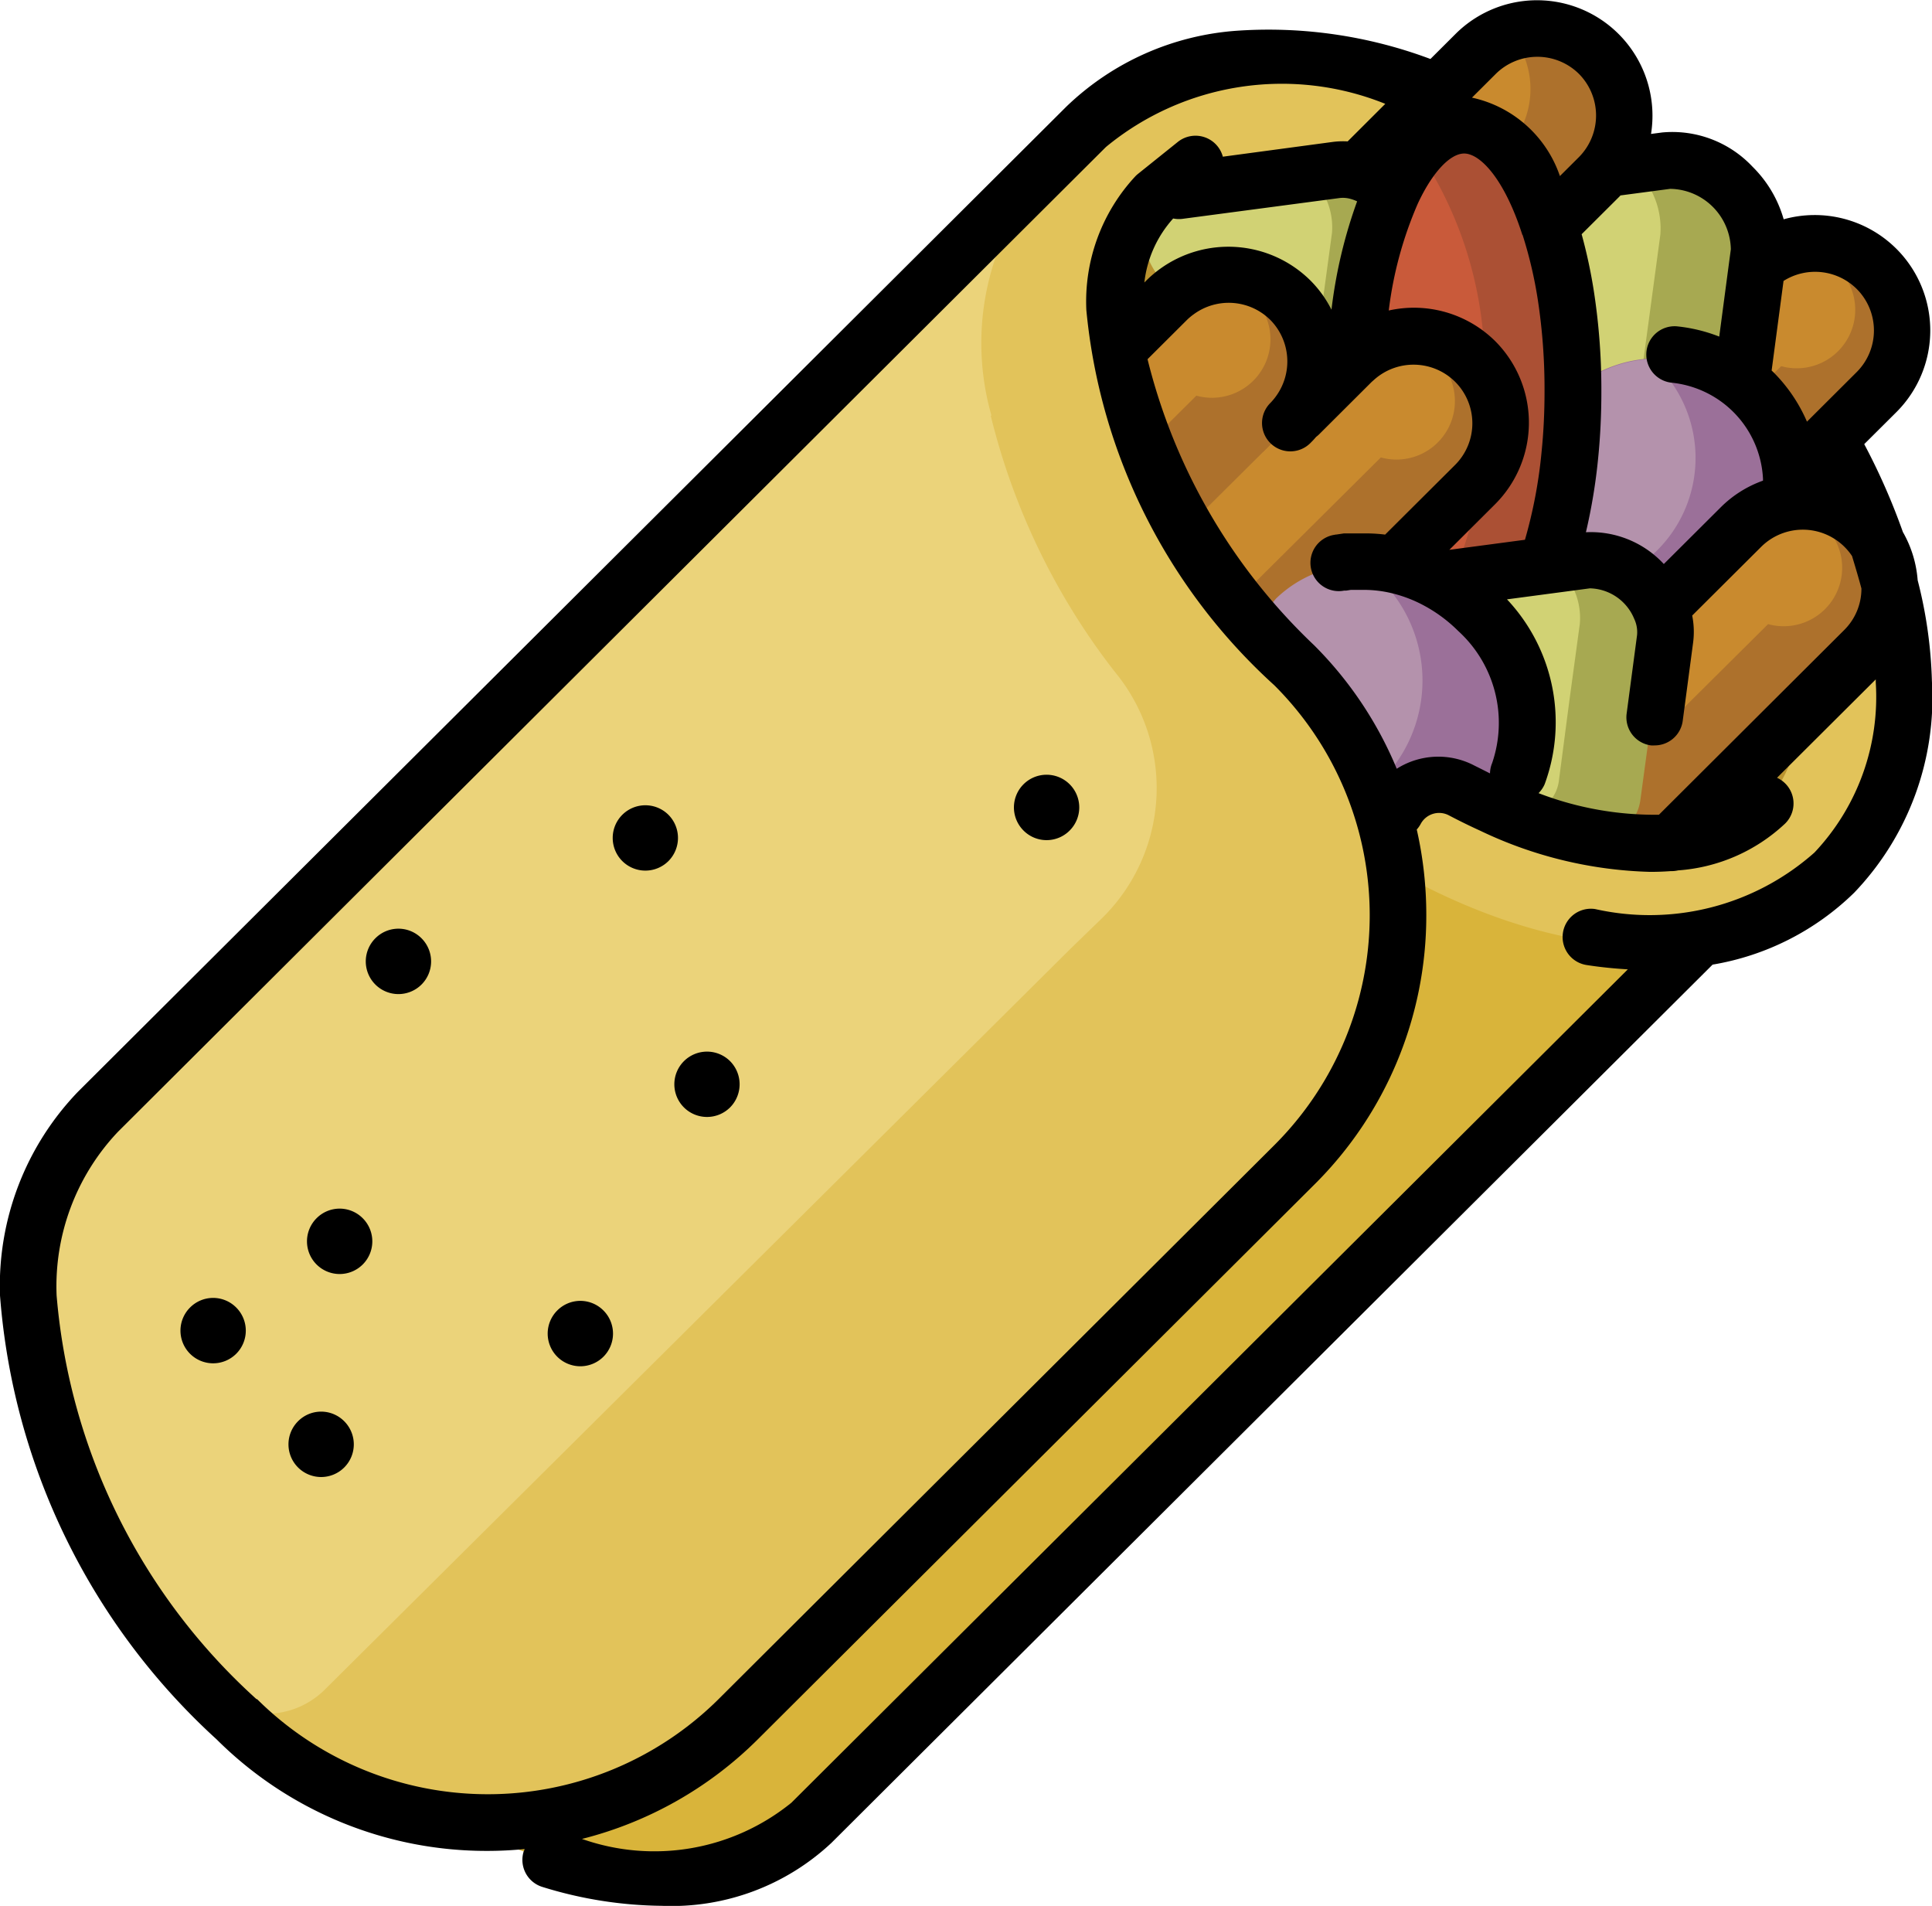 <svg xmlns="http://www.w3.org/2000/svg" width="26.143" height="25.786" viewBox="0 0 26.143 25.786"><defs><style>.a{fill:#d9b43a;}.b{fill:#bb9430;}.c{fill:#e2c35a;}.d{fill:#ad712c;}.e{fill:#c98a2e;}.f{fill:#a7a951;}.g{fill:#d1d274;}.h{fill:#9b7099;}.i{fill:#b492ac;}.j{fill:#ab5034;}.k{fill:#c95a3a;}.l{fill:#ebd37a;}</style></defs><g transform="translate(0 -3.499)"><path class="a" d="M84.816,189.766,71.454,203.038c2.522,2.53,5.782,3.374,7.281,1.885L92.1,191.651C90.6,193.14,87.338,192.3,84.816,189.766Z" transform="translate(-67.805 -176.756)"/><path class="b" d="M282.108,41.283c2.522,2.53,6.2,2.959,7.7,1.471s.669-4.747-1.853-7.277-5.782-3.374-7.281-1.885S279.585,38.753,282.108,41.283Z" transform="translate(-265.515 -27.858)"/><path class="c" d="M287.7,20.766l.05.883.885.054c1.217-1.208,4.122-.346,6.344,1.883s3.072,5.133,1.856,6.342l.05.883.885.054c1.785-1.773.973-5.38-1.85-8.212S289.48,18.993,287.7,20.766Z" transform="translate(-273.005 -15.502)"/><path class="d" d="M388.223,70.088l-3.981,3.954a1.024,1.024,0,0,1-1.443,0l-.221-.222a1.021,1.021,0,0,1,0-1.441l3.981-3.955a1.024,1.024,0,0,1,1.443,0l.221.222A1.021,1.021,0,0,1,388.223,70.088Z" transform="translate(-362.762 -61.328)"/><path class="e" d="M383.914,74.275a.791.791,0,1,0,.413,1.248l3.758-3.733a.791.791,0,1,0-.413-1.248Z" transform="translate(-363.983 -63.337)"/><path class="f" d="M384.43,47.268a1.2,1.2,0,0,1,1.244,1.249l-.168,1.245-.168,1.245c-.086.638-.885.742-1.438.187l-1.078-1.082-1.078-1.082c-.553-.555-.445-1.353.194-1.436l1.246-.162Z" transform="translate(-361.912 -41.528)"/><path class="g" d="M384.211,50.519l.168-1.245a1.1,1.1,0,0,0-.34-.884l-.856.111-1.246.162c-.639.083-.747.881-.194,1.436l1.078,1.082.992,1a.61.61,0,0,0,.229-.415Z" transform="translate(-361.912 -42.599)"/><path class="d" d="M322.755,12.961l-3.564,3.54a1.024,1.024,0,0,1-1.443,0l-.221-.222a1.021,1.021,0,0,1,0-1.441l3.564-3.54a1.024,1.024,0,0,1,1.443,0l.221.222A1.021,1.021,0,0,1,322.755,12.961Z" transform="translate(-301.033 -7.118)"/><path class="e" d="M318.864,16.733a1.177,1.177,0,0,0-.1,1.546,1.168,1.168,0,0,0,.518-.3l3.34-3.318a1.177,1.177,0,0,0,.1-1.546,1.167,1.167,0,0,0-.518.3Z" transform="translate(-302.255 -9.127)"/><path class="f" d="M305.632,49.5a1.026,1.026,0,0,1,1.06,1.064l-.144,1.06-.144,1.06c-.074.544-.754.632-1.225.16l-.918-.922L303.343,51c-.471-.473-.379-1.153.166-1.224l1.062-.138Z" transform="translate(-287.565 -43.65)"/><path class="g" d="M305.447,52.272l.144-1.06a.936.936,0,0,0-.289-.753l-.729.095-1.062.138c-.545.071-.637.751-.166,1.224l.918.922.845.849a.519.519,0,0,0,.2-.354Z" transform="translate(-287.567 -44.563)"/><path class="h" d="M407.726,99a1.766,1.766,0,1,0-.007,2.494A1.769,1.769,0,0,0,407.726,99Z" transform="translate(-384.042 -90.131)"/><path class="i" d="M405.22,101.55c.034.034.07.067.106.1a1.764,1.764,0,0,0,1.151-3c-.034-.034-.07-.067-.106-.1a1.764,1.764,0,0,0-1.151,3Z" transform="translate(-384.042 -90.194)"/><path class="j" d="M360.06,37.86c-.813,0-1.477,1.612-1.482,3.6s.649,3.608,1.462,3.609,1.477-1.612,1.482-3.6S360.873,37.862,360.06,37.86Z" transform="translate(-340.268 -32.607)"/><path class="k" d="M359.451,50.34a5.276,5.276,0,0,0,.893-3.3,5.269,5.269,0,0,0-.874-3.307,5.275,5.275,0,0,0-.893,3.3A5.269,5.269,0,0,0,359.451,50.34Z" transform="translate(-340.268 -38.176)"/><path class="d" d="M289.906,94.286l-3.564,3.54a1.024,1.024,0,0,1-1.443,0l-.221-.222a1.021,1.021,0,0,1,0-1.441l3.564-3.54a1.024,1.024,0,0,1,1.442,0l.221.222A1.021,1.021,0,0,1,289.906,94.286Z" transform="translate(-269.862 -84.29)"/><path class="e" d="M286.015,98.058a.791.791,0,1,0,.413,1.248l3.34-3.318a.791.791,0,1,0-.413-1.248Z" transform="translate(-271.083 -86.3)"/><path class="d" d="M241.026,77.906l-3.564,3.54a1.024,1.024,0,0,1-1.443,0l-.221-.222a1.021,1.021,0,0,1,0-1.441l3.564-3.54a1.024,1.024,0,0,1,1.443,0l.221.222A1.021,1.021,0,0,1,241.026,77.906Z" transform="translate(-223.478 -68.747)"/><path class="e" d="M237.135,81.678a.791.791,0,1,0,.413,1.248l3.34-3.318a.791.791,0,1,0-.413-1.248Z" transform="translate(-224.699 -70.756)"/><path class="d" d="M392.527,138.451l-3.564,3.54a1.024,1.024,0,0,1-1.443,0l-.221-.222a1.021,1.021,0,0,1,0-1.441l3.564-3.54a1.024,1.024,0,0,1,1.443,0l.221.222A1.021,1.021,0,0,1,392.527,138.451Z" transform="translate(-367.243 -126.2)"/><path class="e" d="M388.636,142.223a.791.791,0,1,0,.413,1.248l3.34-3.318a.791.791,0,1,0-.413-1.248Z" transform="translate(-368.464 -128.21)"/><path class="f" d="M371.389,153.009a1.026,1.026,0,0,1,1.06,1.064l-.144,1.06-.144,1.06c-.074.544-.754.632-1.225.16l-.918-.922-.918-.922c-.471-.473-.379-1.153.166-1.224l1.062-.138Z" transform="translate(-349.964 -141.871)"/><path class="g" d="M371.2,155.778l.144-1.06a.936.936,0,0,0-.289-.753l-.729.095-1.062.138c-.545.071-.637.751-.166,1.224l.918.922.845.849a.52.52,0,0,0,.2-.354Z" transform="translate(-349.966 -142.783)"/><path class="h" d="M332.161,153.789a1.786,1.786,0,1,0,.2,2.7A1.933,1.933,0,0,0,332.161,153.789Z" transform="translate(-312.191 -141.979)"/><path class="i" d="M329.656,156.286c.04.04.081.078.123.114a1.629,1.629,0,0,0,1.2-.458,1.924,1.924,0,0,0-.2-2.7c-.04-.04-.081-.078-.123-.114a1.629,1.629,0,0,0-1.2.458A1.924,1.924,0,0,0,329.656,156.286Z" transform="translate(-312.191 -141.987)"/><path class="c" d="M8.445,51.35c-1.785,1.773-.973,5.38,1.85,8.212a4.8,4.8,0,0,0,6.766.014l7.516-7.465a4.775,4.775,0,0,0,.019-6.753c-2.222-2.229-3.072-5.133-1.856-6.342l-.934-.937Z" transform="translate(-7.117 -32.815)"/><path class="l" d="M22.037,58.072a2.466,2.466,0,0,0,.186-3.3c-.033-.041-.063-.08-.089-.114a9.213,9.213,0,0,1-1.61-3.374c0-.007.01,0,.008-.008a3.574,3.574,0,0,1,.768-3.353L8.445,60.694c-1.606,1.6-1.11,4.674,1.061,7.338q.184.226.384.447l0,0a1.125,1.125,0,0,0,1.623.037l10.1-10.033Z" transform="translate(-7.117 -42.158)"/><path class="c" d="M368.844,212.575c-.134-.061-.269-.128-.4-.2a.662.662,0,1,0-.623,1.168c.156.083.314.161.471.233,2.1.961,4.031.859,5.173-.275l-.934-.937C371.807,213.282,370.395,213.286,368.844,212.575Z" transform="translate(-348.704 -198.138)"/><path d="M81.469,323.918a.442.442,0,1,0,.626,0A.44.44,0,0,0,81.469,323.918Z" transform="translate(-77.186 -303.936)"/><path d="M76.541,377.719a.442.442,0,1,0,.627,0A.44.44,0,0,0,76.541,377.719Z" transform="translate(-72.509 -354.99)"/><path d="M145.256,348.348a.442.442,0,1,0,.626,0A.44.44,0,0,0,145.256,348.348Z" transform="translate(-137.716 -327.118)"/><path d="M47.926,347.57a.442.442,0,1,0,.626,0A.44.44,0,0,0,47.926,347.57Z" transform="translate(-45.355 -326.38)"/><path d="M97.037,249.735a.442.442,0,1,0,.627,0A.44.44,0,0,0,97.037,249.735Z" transform="translate(-91.959 -233.54)"/><path d="M179.441,282.309a.442.442,0,1,0,0,.624A.444.444,0,0,0,179.441,282.309Z" transform="translate(-169.561 -264.452)"/><path d="M163.108,217.1a.442.442,0,1,0,0,.624A.444.444,0,0,0,163.108,217.1Z" transform="translate(-154.062 -202.576)"/><path d="M269.439,209.538a.442.442,0,1,0-.626,0A.44.44,0,0,0,269.439,209.538Z" transform="translate(-254.964 -194.803)"/><path d="M26.142,12.718a6.1,6.1,0,0,0-.193-1.369,1.546,1.546,0,0,0-.2-.652,8.809,8.809,0,0,0-.523-1.189l.436-.434a1.561,1.561,0,0,0,0-2.208,1.565,1.565,0,0,0-1.526-.4,1.624,1.624,0,0,0-.422-.712,1.489,1.489,0,0,0-1.22-.463l-.153.02A1.562,1.562,0,0,0,19.7,3.954l-.344.343a6.244,6.244,0,0,0-2.607-.383,3.7,3.7,0,0,0-2.323,1.031L1.055,18.27A3.786,3.786,0,0,0,0,21.026a9.052,9.052,0,0,0,2.931,6.006,5.17,5.17,0,0,0,3.661,1.509q.253,0,.506-.025c0,.012-.009.024-.013.036a.383.383,0,0,0,.256.477,5.608,5.608,0,0,0,1.614.255,3.164,3.164,0,0,0,2.295-.851L23.174,16.55a3.587,3.587,0,0,0,1.915-.972A3.812,3.812,0,0,0,26.142,12.718Zm-.954-1.257s0,0,0,0a.787.787,0,0,1-.232.561l-2.508,2.5a4.375,4.375,0,0,1-1.629-.292.38.38,0,0,0,.083-.122,2.426,2.426,0,0,0-.51-2.5l1.122-.149a.665.665,0,0,1,.6.414.422.422,0,0,1,.038.219l-.141,1.062a.383.383,0,0,0,.329.43.393.393,0,0,0,.051,0,.383.383,0,0,0,.379-.333l.141-1.062a1.121,1.121,0,0,0-.013-.362l.933-.929a.8.8,0,0,1,1.23.124C25.107,11.174,25.15,11.318,25.188,11.461Zm-7.407.767a7.967,7.967,0,0,1-2.253-3.869l.533-.531a.792.792,0,0,1,.092-.077.8.8,0,0,1,1.037.077.8.8,0,0,1,.077,1.031.786.786,0,0,1-.077.092.383.383,0,1,0,.541.543l.039-.04.011-.012.028-.032h0l0,0a.388.388,0,0,0,.042-.036l.711-.709.016-.014.018-.016a.8.8,0,0,1,1.095.03.795.795,0,0,1,0,1.123l-.948.944q-.112-.014-.225-.016l-.025,0h-.133l-.035,0h0l-.042,0-.051,0h-.012l-.036,0h0l-.1.015h-.007l-.033.006a.383.383,0,1,0,.143.753l.027,0h0l.064-.01h0l.03,0,.059,0h.114a1.613,1.613,0,0,1,.313.036,1.814,1.814,0,0,1,.475.176,1.991,1.991,0,0,1,.463.344,1.68,1.68,0,0,1,.459,1.787.382.382,0,0,0-.029.14q-.1-.051-.209-.105A1.05,1.05,0,0,0,18.9,13.9,5.141,5.141,0,0,0,17.781,12.228ZM15.875,6.455A.381.381,0,0,0,16,6.46l2.129-.282a.378.378,0,0,1,.142.011.552.552,0,0,1,.093.034,6.553,6.553,0,0,0-.347,1.466,1.533,1.533,0,0,0-.29-.4,1.577,1.577,0,0,0-2.03-.152,1.555,1.555,0,0,0-.18.152l-.032.032A1.553,1.553,0,0,1,15.875,6.455Zm4.728.222a5.814,5.814,0,0,1,.208.891A7.965,7.965,0,0,1,20.9,8.743V8.8c0,.274-.013.547-.04.812a6.455,6.455,0,0,1-.225,1.19l-1.023.136.619-.617a1.561,1.561,0,0,0,0-2.208A1.564,1.564,0,0,0,18.792,7.7a5.18,5.18,0,0,1,.394-1.448c.194-.417.434-.675.626-.676h0C20.028,5.576,20.356,5.916,20.6,6.677Zm4.522.732a.795.795,0,0,1,0,1.123l-.674.672a2.144,2.144,0,0,0-.456-.671l-.022-.021L24.134,7.3A.8.8,0,0,1,25.125,7.409ZM22.6,6.054a.833.833,0,0,1,.821.818l-.023.171h0l-.134,1.01a2.156,2.156,0,0,0-.575-.139.383.383,0,0,0-.076.762,1.384,1.384,0,0,1,.719.288,1.4,1.4,0,0,1,.124.11,1.376,1.376,0,0,1,.4.9c0,.009,0,.019,0,.028a1.538,1.538,0,0,0-.571.36l-.771.768A1.347,1.347,0,0,0,21.46,10.7a7.612,7.612,0,0,0,.166-1.008c.029-.29.043-.588.043-.887,0-.014,0-.029,0-.043V8.738a8.726,8.726,0,0,0-.1-1.289,6.889,6.889,0,0,0-.167-.781l.508-.506.018-.019ZM21.367,4.5a.8.8,0,0,1,0,1.123l-.259.258a1.62,1.62,0,0,0-1.19-1.061l.32-.319A.8.8,0,0,1,21.367,4.5ZM3.472,26.489A8.288,8.288,0,0,1,.766,21.026a3.038,3.038,0,0,1,.83-2.214L14.965,5.488a3.74,3.74,0,0,1,3.78-.584l-.509.508a1.092,1.092,0,0,0-.2.007l-1.489.2a.383.383,0,0,0-.609-.2l-.541.434a.385.385,0,0,0-.03.027A2.487,2.487,0,0,0,14.7,7.694a7.855,7.855,0,0,0,2.544,5.077,4.394,4.394,0,0,1,0,6.221l-7.52,7.495a4.432,4.432,0,0,1-6.246,0Zm7.237,1.4a2.945,2.945,0,0,1-2.834.49,5.159,5.159,0,0,0,2.383-1.351l7.52-7.495A5.126,5.126,0,0,0,19.3,15.879a5.2,5.2,0,0,0-.129-1.157.383.383,0,0,0,.053-.075.283.283,0,0,1,.381-.117c.141.074.283.144.424.208a5.659,5.659,0,0,0,2.3.557q.142,0,.278-.01h.014a.386.386,0,0,0,.086-.01,2.356,2.356,0,0,0,1.449-.634.382.382,0,0,0-.11-.619l1.336-1.331c0,.014,0,.028,0,.042a3.067,3.067,0,0,1-.829,2.3,3.359,3.359,0,0,1-2.969.765.383.383,0,0,0-.117.757c.19.03.377.048.56.059Z" transform="translate(0 0)"/></g></svg>